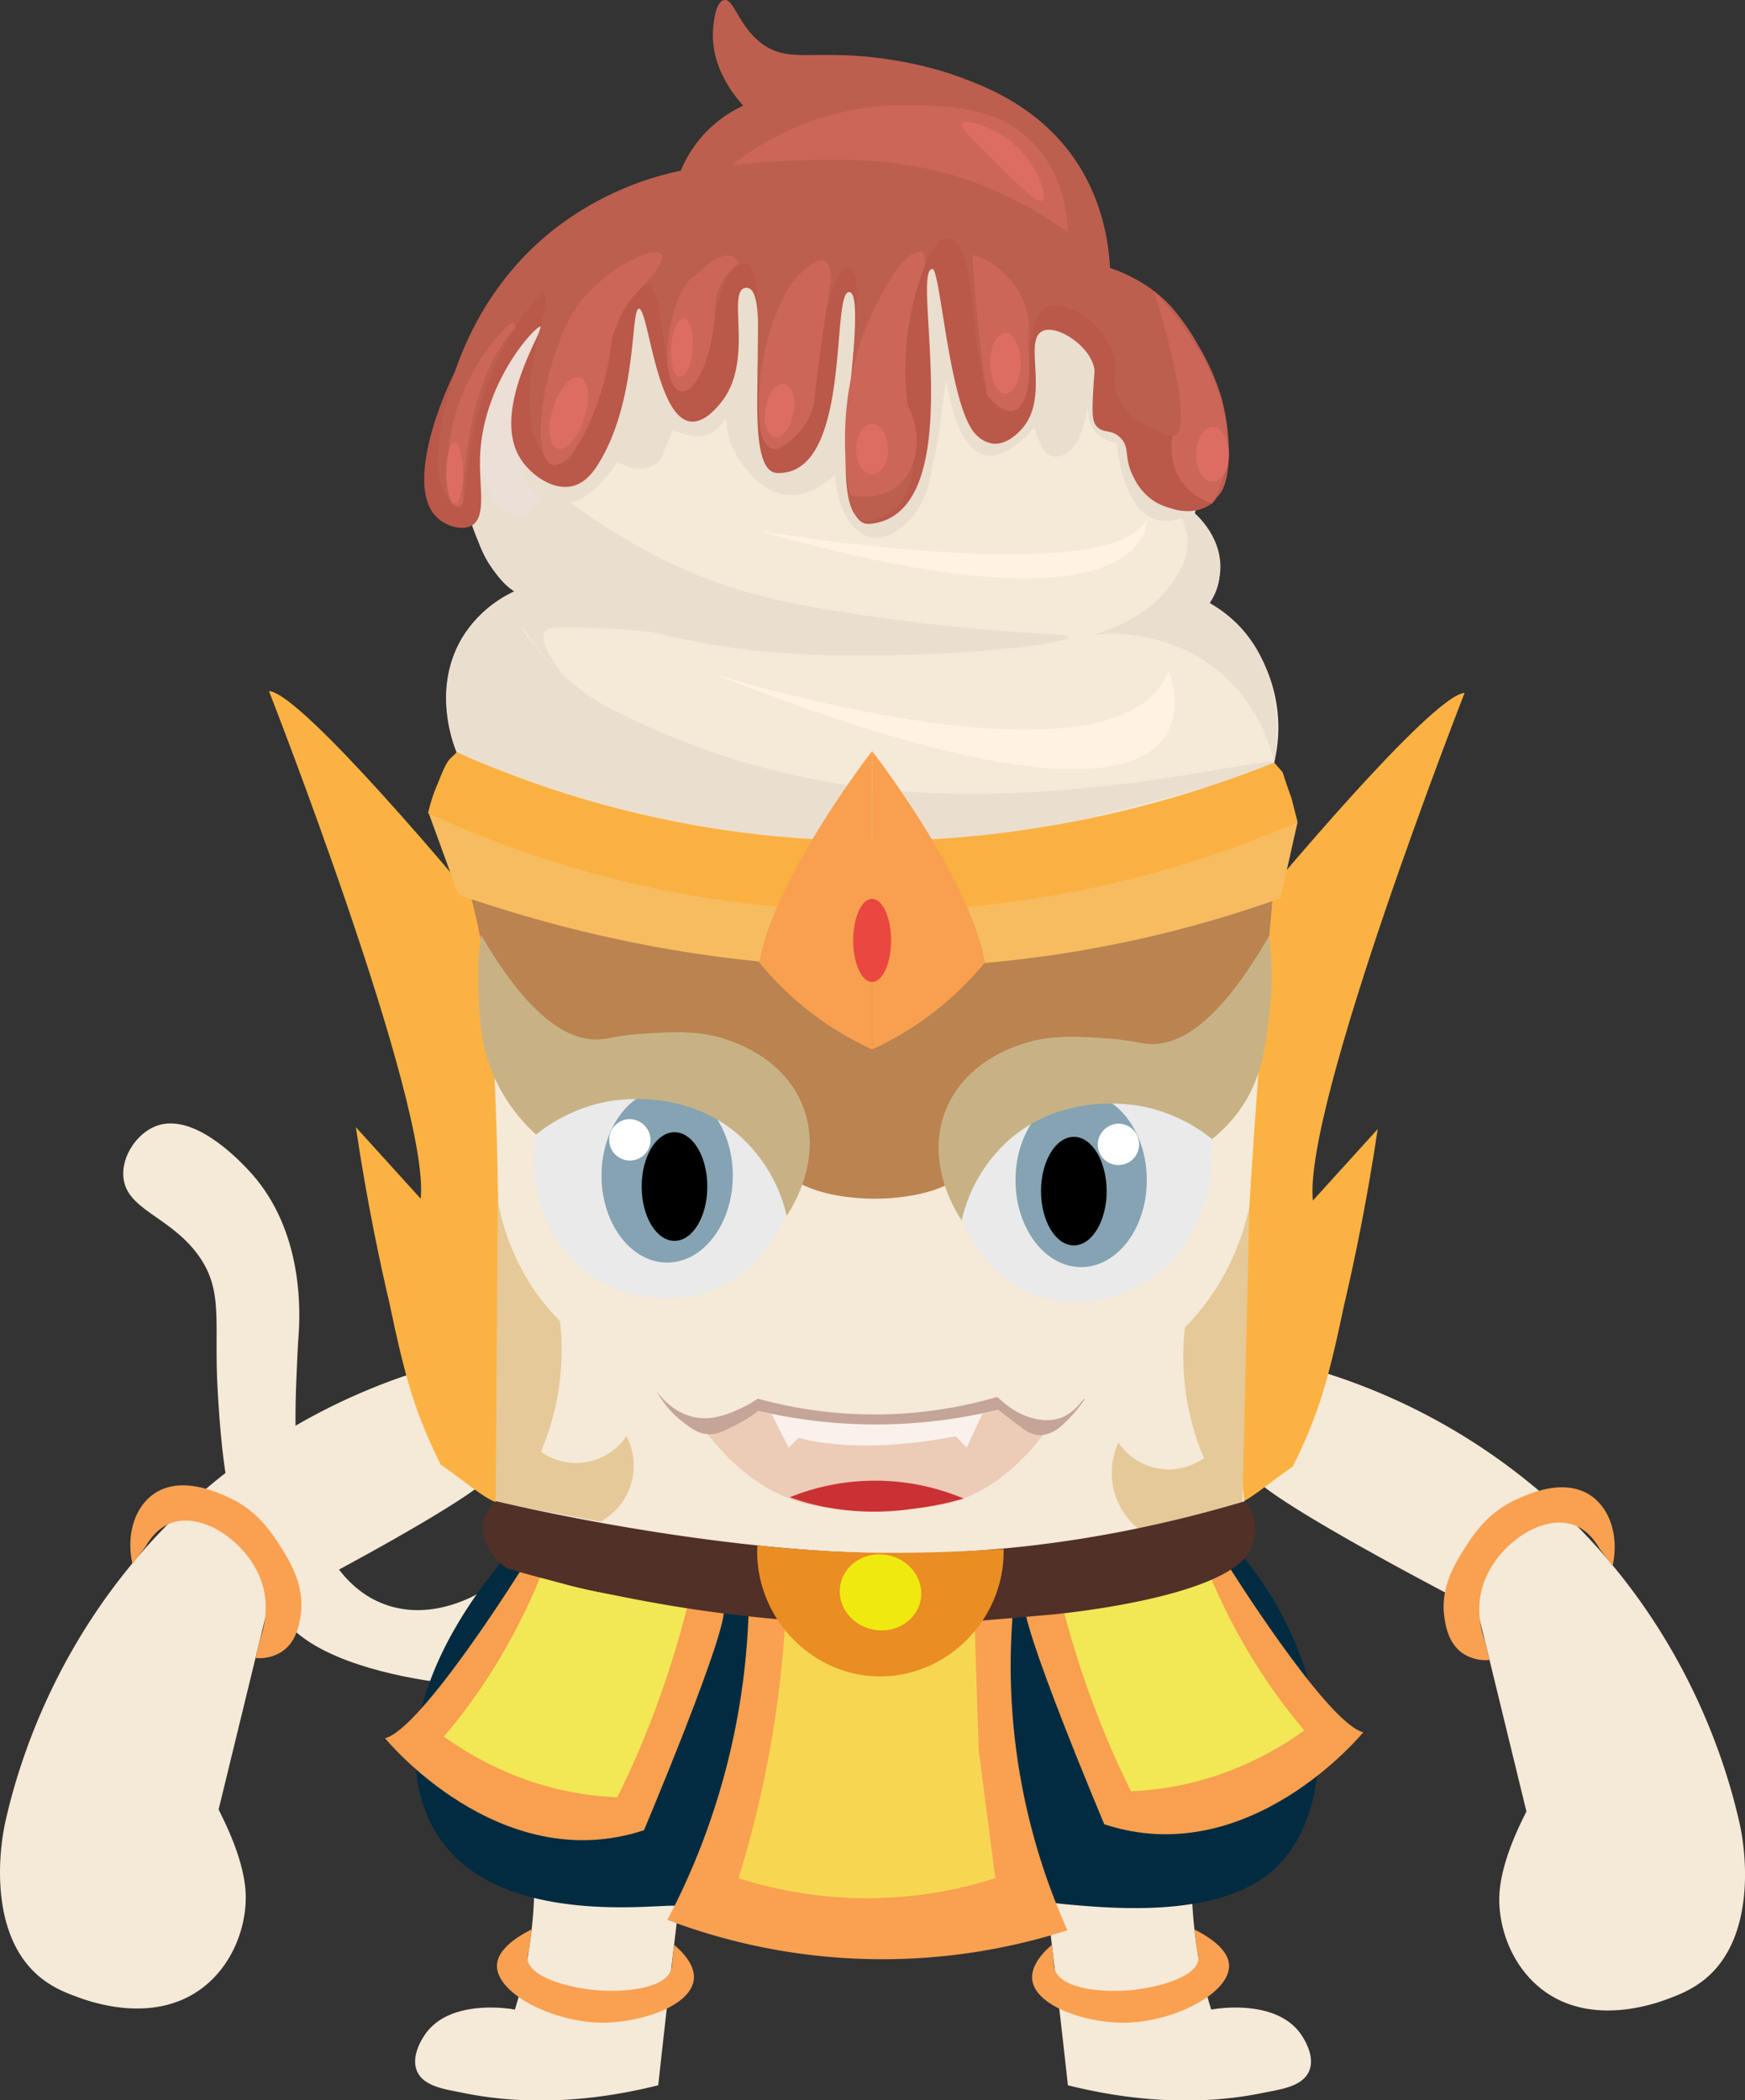 <svg id="Layer_1" data-name="Layer 1" xmlns="http://www.w3.org/2000/svg" viewBox="0 0 637.98 768"><rect x="0" y="0" width="637.98" height="768" fill="#333333" stroke="none"/><defs><style>.cls-1{fill:#f5e9d7;}.cls-2{fill:#f9a151;}.cls-3{fill:#002b40;}.cls-4{fill:#f7d752;}.cls-5{fill:#f8a04f;}.cls-6{fill:#f2e755;}.cls-7{fill:#fcb242;}.cls-8{fill:#ba8350;}.cls-9{fill:#eaeaea;}.cls-10{fill:#85a3b2;}.cls-11{fill:#fff;}.cls-12{fill:#c8b285;}.cls-13{fill:#e5c998;}.cls-14{fill:#eccbb7;}.cls-15{fill:#faf1eb;}.cls-16{fill:#ca3134;}.cls-17{fill:#c4a597;}.cls-18{fill:#503027;}.cls-19{fill:#ea8d23;}.cls-20{fill:#f0e910;}.cls-21{fill:#ebdfd7;}.cls-22{fill:#eadece;}.cls-23{fill:#fff2e3;}.cls-24{fill:#ba584a;}.cls-25{fill:#bc5f4f;}.cls-26{fill:#cc6658;}.cls-27{fill:#dd6d62;}.cls-28{fill:#f7bc60;}.cls-29{fill:#fbb142;}.cls-30{fill:#ea4740;}</style></defs><title>Moling</title><path class="cls-1" d="M246.55,579.46c-2.76,1.94-19.67,13.46-38,7.69-16.86-5.3-23.95-21.79-27.74-30.58-7.62-17.71-6.76-36.84-5.67-61.15.16-3.59.37-6.55.52-8.54.6-10.74.67-39.16-18.88-59.5-3.83-4-20.12-20.94-33.58-15.54-6.71,2.69-12.27,10.76-11.71,18.35.88,12.07,16.57,14.32,27,28.24,10,13.31,6,25.11,7.49,49.92,1.36,23,4.24,71.76,32.34,91.26,17.7,12.29,49.14,15.55,49.16,15.56Z" transform="translate(-66.4 0)"/><path class="cls-1" d="M314.87,693.93a117.27,117.27,0,0,1-53.22-12.73,159.75,159.75,0,0,1-7,53.61c-1.32-.25-23.23-4.12-32.58,8.71-.82,1.13-5.7,8.08-3.19,13.84s10.73,6.65,17.29,8c14.84,3,38.79,5.14,70.88-2.87q1.84-16.8,3.77-33.74,2-17.47,4.07-34.78" transform="translate(-66.4 0)"/><path class="cls-2" d="M312.88,711.15l-.71,6.4a6.93,6.93,0,0,1-.39,2.69c-2.71,7.51-18.88,8.27-27.86,7.44s-23.83-4.5-24.65-11.29a5.75,5.75,0,0,1,.5-3l1-7.9c-11.42,5.74-12.57,10.85-12.67,13-.45,10.25,20.13,20.92,38.22,21.09,14.08.13,32.75-6,33.74-15.87.2-2-.06-6.5-7.19-12.58" transform="translate(-66.4 0)"/><path class="cls-1" d="M449,693.93a117.26,117.26,0,0,0,53.22-12.73,159.82,159.82,0,0,0,7,53.61c1.32-.25,23.23-4.12,32.58,8.71.82,1.13,5.7,8.08,3.19,13.84s-10.73,6.65-17.29,8c-14.84,3-38.79,5.14-70.88-2.87Q455,745.65,453,728.71q-2-17.47-4.07-34.78" transform="translate(-66.4 0)"/><path class="cls-2" d="M443.78,723.73c1,9.84,19.66,16,33.74,15.87,18.09-.17,38.68-10.83,38.22-21.09-.1-2.16-1.26-7.27-12.67-13l1,7.9a5.76,5.76,0,0,1,.5,3c-.82,6.78-15.65,10.45-24.65,11.29s-25.15.08-27.86-7.44a7,7,0,0,1-.38-2.7l-.71-6.4c-7.12,6.08-7.38,10.62-7.19,12.58" transform="translate(-66.4 0)"/><path class="cls-3" d="M519.47,567.52l-86.33,13.94-71.79-1.72L255.68,564.48s-47.83,48.65-35.21,93.31,71.72,39.87,89.66,39.08c5.93-.26,17.25.84,30.91-3.6a79.41,79.41,0,0,0,23.82-12.58l29.4-2.84a26.51,26.51,0,0,1,23.22,9.67,160.18,160.18,0,0,0,40.86,9c16.85,1.43,56.46,4.86,75.33-14.39,22.22-22.68,20.61-73.24-14.19-114.58" transform="translate(-66.4 0)"/><path class="cls-2" d="M436.66,590.29a236,236,0,0,0,20,115.52A221.52,221.52,0,0,1,310.41,702,259.26,259.26,0,0,0,340.09,589.5Z" transform="translate(-66.4 0)"/><path class="cls-4" d="M353.48,593.13a397.06,397.06,0,0,1-5.62,46.77,396.29,396.29,0,0,1-11.45,46.85,154.05,154.05,0,0,0,93.88,0l-6.09-46.85q-.76-23.65-1.52-47.3l-69.2.53" transform="translate(-66.4 0)"/><path class="cls-5" d="M257.56,573s-36.87,59.19-50.38,62.59c0,0,41.61,51.12,94.66,33.64,0,0,32-75.86,29-81.27,0,0-56.77-3.79-73.33-15" transform="translate(-66.4 0)"/><path class="cls-6" d="M263.92,576.7A223.27,223.27,0,0,1,246,611.45,212.67,212.67,0,0,1,228.7,635a122.48,122.48,0,0,0,21,12.13,114.35,114.35,0,0,0,42.39,10.07c3.21-6.48,6.37-13.39,9.42-20.75a351.8,351.8,0,0,0,16.3-49.57c-5.79-.59-10.68-1.21-14.38-1.71-5.09-.69-9.15-1.24-14.71-2.29-6.42-1.2-11.26-2.39-12.93-2.81-4.58-1.14-8.58-2.31-11.87-3.33" transform="translate(-66.4 0)"/><path class="cls-5" d="M514.42,570.83S551.29,630,564.8,633.42c0,0-41.61,51.12-94.66,33.64,0,0-32-75.86-29-81.27,0,0,56.77-3.79,73.33-15" transform="translate(-66.4 0)"/><path class="cls-6" d="M508.06,574.49A223.07,223.07,0,0,0,526,609.24a213,213,0,0,0,17.27,23.51,122.4,122.4,0,0,1-21,12.13A114.31,114.31,0,0,1,479.89,655c-3.21-6.48-6.37-13.39-9.42-20.75a351.91,351.91,0,0,1-16.3-49.58c5.79-.59,10.67-1.21,14.38-1.71,5.09-.69,9.15-1.24,14.71-2.28,6.42-1.2,11.25-2.39,12.93-2.81,4.58-1.15,8.58-2.31,11.87-3.33" transform="translate(-66.4 0)"/><path class="cls-1" d="M247.59,494.46a225.64,225.64,0,0,0-110.72,54.17c-49.2,44.4-64,97.6-68.42,117.11-2.76,12.17-5.36,40.59,11,55.83,5.33,5,11.33,7.19,14.94,8.53,4.52,1.69,28.33,10.56,46.36-3.48,11.33-8.82,16-23.28,15.46-34.5-.67-13.55-9.31-29-9.88-30.49l18-73.93s77.46-39.82,82.83-49.52Z" transform="translate(-66.4 0)"/><path class="cls-2" d="M119.58,565.57c1.63-2.87,4.55-6.89,9.32-8.65,11.72-4.32,28.42,7.29,33.19,21.69,2.92,8.83.76,16.92-.57,20.76l-1.68,6.89a15.29,15.29,0,0,0,9.42-2.2c5.62-3.63,6.6-10.35,7.06-13.47,1.61-11-4.12-20-7.47-25.25-3.05-4.78-8.2-12.84-18.52-17.63-4.69-2.18-18.41-8.55-28.31-1-6.8,5.21-9.4,15.21-7.19,25.16Z" transform="translate(-66.4 0)"/><path class="cls-1" d="M523.2,495.18a225.66,225.66,0,0,1,110.72,54.17c49.19,44.4,64,97.6,68.42,117.11,2.77,12.17,5.36,40.59-11,55.83-5.33,4.95-11.33,7.19-14.94,8.54-4.52,1.68-28.33,10.55-46.36-3.48-11.33-8.82-16-23.29-15.46-34.51.67-13.55,9.3-29,9.88-30.49l-18-73.93S529,548.6,523.6,538.89Z" transform="translate(-66.4 0)"/><path class="cls-2" d="M651.21,566.29c-1.63-2.87-4.55-6.89-9.32-8.64-11.73-4.32-28.42,7.28-33.19,21.69-2.92,8.83-.76,16.92.57,20.75l1.68,6.89a15.32,15.32,0,0,1-9.42-2.2c-5.62-3.63-6.6-10.35-7.06-13.47-1.61-11,4.12-20,7.47-25.25,3.05-4.78,8.2-12.84,18.52-17.63,4.69-2.18,18.41-8.55,28.31-1,6.8,5.22,9.4,15.21,7.19,25.17Z" transform="translate(-66.4 0)"/><path class="cls-7" d="M527.86,328.76s61.88-74.68,74-75.39c0,0-59,150.78-55.47,185.63l23.71-26.15c-4.21,28.12-8.83,49.5-12.3,64.42-5.85,27.81-9.33,40-18.75,59-8.18,5.51-14.51,11.35-20,13.68,0,0-6.79-169.27,8.86-221.19" transform="translate(-66.4 0)"/><path class="cls-7" d="M238.73,328.07s-61.88-74.68-74-75.39c0,0,59,150.78,55.48,185.63l-23.71-26.15c4.21,28.13,8.83,49.5,12.3,64.43,5.85,27.81,9.33,40,18.75,59,8.18,5.51,14.51,11.35,20,13.68,0,0,6.79-169.27-8.86-221.19" transform="translate(-66.4 0)"/><path class="cls-1" d="M238.73,328.07s166.81,51.92,293,0c0,0-16.24,178.52-10.33,221.19a458,458,0,0,1-273.83,0s5.9-182.07-8.86-221.19" transform="translate(-66.4 0)"/><path class="cls-8" d="M386.2,350.8c-40.81-.47-90.27-6.39-147.47-22.73l3.87,16.76s6.86,32.72,39.54,37.14c0,0,9.1,1.45,16.19-.53s41.45-4.58,52.18,34.59l1.18,10.65s4.86,9.49,28.22,11.38c2.13.17,4.22.26,6.29.24s4.15-.07,6.29-.24c23.36-1.89,28.22-11.38,28.22-11.38l1.81-10.33c6.47-32.69,40-35.54,50.62-33.17,4.91,1.09,16.19.56,16.19.56,36.61-8,40.75-36.86,40.75-36.86l1.67-18.82C474.13,350.83,427,350.34,386.2,350.8" transform="translate(-66.4 0)"/><path class="cls-9" d="M262.44,414.86c-3.49,20.25,4.23,40.34,19.91,51.38,18.79,13.24,40,7.1,41.08,6.77,21.9-6.73,29.59-26.84,30.42-29.12a55.3,55.3,0,0,0-12.64-25.17c-15.87-17.79-38.12-18.54-42.35-18.6a44,44,0,0,0-12.46.88,46.85,46.85,0,0,0-24,13.87" transform="translate(-66.4 0)"/><path class="cls-10" d="M334.32,429.86c0,17.56-10.77,31.8-24,31.8s-24-14.24-24-31.8,10.76-31.8,24-31.8,24,14.24,24,31.8" transform="translate(-66.4 0)"/><path class="cls-11" d="M304.25,417.16a7.57,7.57,0,1,1-7.56-7.95,7.76,7.76,0,0,1,7.56,7.95" transform="translate(-66.4 0)"/><path d="M325,433.88c0,11-5.39,19.85-12,19.85s-12-8.88-12-19.85S306.35,414,313,414s12,8.89,12,19.84" transform="translate(-66.4 0)"/><path class="cls-12" d="M242.21,341.75a124.11,124.11,0,0,0-.93,19.95c.34,10.1.72,20.79,6,32.54a63.61,63.61,0,0,0,15.11,20.62,59.52,59.52,0,0,1,25.25-11.91c3.46-.7,29-5.41,49.07,12.27A56.27,56.27,0,0,1,354,444.55c1.1-1.57,13.88-20.44,5.77-40.46-6.87-16.94-23.84-22.68-27.81-24-10.26-3.48-20.44-2.78-30.88-2.07-9.75.67-12.11,2-16.3,2.07-9.71.19-24-6.32-42.57-38.33" transform="translate(-66.4 0)"/><path class="cls-13" d="M248.39,438.87a84.37,84.37,0,0,0,12.92,32.24,82.2,82.2,0,0,0,9.85,12,95.29,95.29,0,0,1-7,47.73,22.22,22.22,0,0,0,31.29-5.69A23.39,23.39,0,0,1,286,556.38l-38.39-7.11q.4-55.2.8-110.4" transform="translate(-66.4 0)"/><path class="cls-14" d="M324.49,523.5c15.2,20.2,31,25.07,37.27,26.51,8.29,1.89,17.72,1.84,26.33,1.78s16.69-.11,24-1.78c6.13-1.41,21.84-6.28,36.87-27l-17.57-7.53a165.78,165.78,0,0,1-87.66.43,33.8,33.8,0,0,1-6.32,4.11,34.19,34.19,0,0,1-12.92,3.52" transform="translate(-66.4 0)"/><path class="cls-15" d="M348.46,516.93l6.28,12.43,3.58-3.63s20.49,6.69,57.49-.57l4,4.2,5.88-12.61A203.91,203.91,0,0,1,403,519.86a206,206,0,0,1-54.49-2.93" transform="translate(-66.4 0)"/><path class="cls-16" d="M355.14,547.49a83.26,83.26,0,0,1,63.57.46A121.06,121.06,0,0,1,400,551.73a97.53,97.53,0,0,1-31.85-.64,87.37,87.37,0,0,1-13-3.6" transform="translate(-66.4 0)"/><path class="cls-13" d="M523.2,441.14a91.06,91.06,0,0,1-13.76,32.33,89.1,89.1,0,0,1-9.85,12,95.28,95.28,0,0,0,7,47.72,22.22,22.22,0,0,1-31.29-5.69,26.33,26.33,0,0,0,9.07,32.81l36.06-2.82q1.38-58.19,2.77-116.38" transform="translate(-66.4 0)"/><path class="cls-9" d="M509.56,416.52c.15,1.72,2.35,33.34-21.76,50.32-3.07,2.17-20,14.05-40.62,7.58-21.05-6.59-28.28-26.68-29-28.88a55.31,55.31,0,0,1,12.64-25.17c15.87-17.79,38.12-18.54,42.35-18.6a44.15,44.15,0,0,1,12.46.88,46.84,46.84,0,0,1,24,13.87" transform="translate(-66.4 0)"/><path class="cls-10" d="M437.67,431.52c0,17.56,10.77,31.8,24,31.8s24-14.24,24-31.8-10.77-31.8-24-31.8-24,14.24-24,31.8" transform="translate(-66.4 0)"/><path class="cls-11" d="M467.74,418.82a7.57,7.57,0,1,0,7.56-7.95,7.76,7.76,0,0,0-7.56,7.95" transform="translate(-66.4 0)"/><path d="M447,435.54c0,11,5.39,19.85,12,19.85s12-8.89,12-19.85-5.39-19.85-12-19.85-12,8.89-12,19.85" transform="translate(-66.4 0)"/><path class="cls-12" d="M530.39,342.14a125.74,125.74,0,0,1-.12,30.84c-1.46,11.34-2.9,21.65-10.09,32.12a53.51,53.51,0,0,1-10.63,11.42,59.52,59.52,0,0,0-25.25-11.91c-3.46-.7-29-5.41-49.07,12.27A56.27,56.27,0,0,0,418,446.22c-1.1-1.57-13.89-20.45-5.77-40.46,6.87-16.94,23.84-22.68,27.81-24,10.26-3.47,20.44-2.78,30.88-2.06,9.71.66,12.18,2,16.3,2.06,9.78.23,24.19-6.46,43.18-39.6" transform="translate(-66.4 0)"/><path class="cls-17" d="M438.52,516.58a30.45,30.45,0,0,1-7.73-5.73,160.3,160.3,0,0,1-87.33.57,39.19,39.19,0,0,1-6,3.44c-4,1.84-9.76,4.53-16.38,3.48-8.24-1.31-13.19-7.67-14.58-9.6a34.88,34.88,0,0,0,8.89,10.67c3.27,2.6,6,4.77,9.95,5,3.47.18,6.12-1.36,11.06-3.86a43.57,43.57,0,0,0,7.3-4.66,187.88,187.88,0,0,0,87.66-.43c9.3,6.79,11.94,8.07,12.31,7.64.16-.19-.2-.68-.41-1.91a6.43,6.43,0,0,1-4.77-4.59" transform="translate(-66.4 0)"/><path class="cls-17" d="M453.94,518.52c-5.66,1.92-11.25-.28-12.8-.89-6.2-2.44-10-7.14-10.34-6.78s3.88,4.63,3.23,5.36q-.39.44-2.63-.77c2.76,2.24,5.65,4.46,8.74,6.72a10.83,10.83,0,0,0,6.17,2.61,8.92,8.92,0,0,0,2.29-.25,13.37,13.37,0,0,0,6.06-3.32c4.56-4.08,8.53-9.5,8.18-9.78s-3,5.11-8.89,7.11" transform="translate(-66.4 0)"/><path class="cls-18" d="M247.76,548.91h0s71.87,17.54,138.26,19c31.66.68,78.49-1.94,135.58-19a17.69,17.69,0,0,1,3.82,10.86,18.16,18.16,0,0,1-2.13,7.47c-9.63,17.49-72.19,23.11-72.19,23.11-29.15,2.62-43.72,3.93-66.23,3.54a505.54,505.54,0,0,1-83.13-8.52c-20-3.72-37-8.09-49.9-11.85-7-4.95-10.27-12.41-8.41-18.45a12.76,12.76,0,0,1,4.34-6.16" transform="translate(-66.4 0)"/><path class="cls-19" d="M433.34,566.46c.43,26.3-21.61,47.55-46.93,46.51-24.48-1-44.37-22.53-43.14-47.91,9.47,1.06,18.19,1.72,26,2.13,2.73.14,9.36.46,18,.58,10.74.14,18.83-.12,26-.36,5.2-.17,12-.46,20.12-1" transform="translate(-66.4 0)"/><path class="cls-20" d="M403,585c-1.41,7.53-9.13,12.41-17.23,10.89s-13.54-8.85-12.13-16.38,9.12-12.41,17.23-10.89S404.37,577.46,403,585" transform="translate(-66.4 0)"/><path class="cls-1" d="M233.34,275.05a356.36,356.36,0,0,0,97,30c91.34,14.4,165.65-10.85,201.91-26.23A55,55,0,0,0,528.23,242a54.07,54.07,0,0,0-19.59-21.49,20.87,20.87,0,0,0,3.43-8.34c2.07-12.26-8.33-21.77-9.42-22.73a30.09,30.09,0,0,0,1.74-12c-1.4-22.21-28.43-34.06-30-34.73,0,0,23.41-37-45.51-65.43,0,0-5.86-1.42-2.06-10.91S414.94,35.61,378,39.87s-44.57-25.61-44.57-25.61S332,41.77,351.87,50.78,336.7,56,330.06,62.16A28.67,28.67,0,0,0,322,76.86S246.61,92,250.4,143.24c-1.88,3.28-21.1,37.92-5.14,63a39.93,39.93,0,0,0,9.17,10,44,44,0,0,0-18.78,16.51c-11.68,19-3.33,39.88-2.32,42.29" transform="translate(-66.4 0)"/><path class="cls-21" d="M336.49,78.23s-.73-5.6,3.56-5.77S403,86.15,419,83.05c0,0,11.24,3.91,3.14,7.28s-70.71-2.69-85.63-12.1" transform="translate(-66.4 0)"/><path class="cls-22" d="M532.29,278.87c-1.21-5.29-5.77-22.17-21.72-34.53-20.44-15.83-44.5-12.56-46.82-11.74,0,0-.35,0-.34.07s18.95-3.84,29.3-16.67c2.87-3.56,9.07-11.25,7.73-19.86-.61-3.94-2.91-8.73-1.33-9.87.75-.54,2.06,0,3.11.53,0,0,18.12,14,6.43,33.7a47,47,0,0,1,11.39,9c16.73,18.19,13.11,44,12.26,49.32" transform="translate(-66.4 0)"/><path class="cls-22" d="M259.15,286.07s-46.89-40,13.67-64.49c0,0-31.36-25.48-29.14-67.15h0l-4.58,5.63L239,192.12s5.87,18.44,15.48,24.13c0,0-36.51,16.26-21.1,58.8h0l25.81,11" transform="translate(-66.4 0)"/><path class="cls-22" d="M257.21,229.7a93.93,93.93,0,0,0,20,21.4c8.51,6.63,15.89,10,27,14.94a278.17,278.17,0,0,0,37,13.51,285.83,285.83,0,0,0,58,10c67.79,4.56,132.37-13.75,133.12-10.64.69,2.86-63,19.37-76.83,22.2-11.83,2.42-23.38,4-23.38,4l-.9.12a330.23,330.23,0,0,1-33.43,2.49A383.64,383.64,0,0,1,339,304.55,395.28,395.28,0,0,1,247.46,281c-9.9-9.91-13-24.1-7.91-35.47,4.86-10.88,15.3-15,17.65-15.81" transform="translate(-66.4 0)"/><path class="cls-22" d="M257.21,229.7c4.68-.22,11.43-.42,19.55-.28,23,.4,41.27,3.31,41.33,2.83s-16.63-1.07-35.56-8.89a110.88,110.88,0,0,1-22.58-12.62q-.18,1.33-.36,2.67-1.11,8.24-2.38,16.29" transform="translate(-66.4 0)"/><path class="cls-22" d="M272.57,247.24c-2.74-3.5-9.62-12.81-6.93-16.41.92-1.23,2.6-1.18,7.29-1.62,10.34-1,16.54-1.44,16.53-1.58,0-.33-33-.36-33.07-.36q.92,1.61,2,3.24a80.9,80.9,0,0,0,14.22,16.72" transform="translate(-66.4 0)"/><path class="cls-22" d="M254.79,167.53a256.35,256.35,0,0,0,30.12,23.23c7.35,4.84,13.08,8,15,9.13a190.3,190.3,0,0,0,24.89,11.74A189.15,189.15,0,0,0,348,218.74c3.32.83,11.36,2.78,30.58,5.69,16.67,2.52,29.46,3.92,32.72,4.27,33,3.55,45.82,2.94,45.87,4.27.08,2.23-36,6.8-75.73,6.67a349.66,349.66,0,0,1-37-1.54,290.13,290.13,0,0,1-85.27-22.53c-1.7-1.53-12.18-11.24-12-26.7a35.45,35.45,0,0,1,7.65-21.34" transform="translate(-66.4 0)"/><path class="cls-23" d="M344,194.14s129.81,22,141.77-4.57c0,0,4,46.1-141.77,4.57" transform="translate(-66.4 0)"/><path class="cls-23" d="M327.53,246.53s148.66,46.5,166.13-1.37c0,0,34.5,80.36-166.13,1.37" transform="translate(-66.4 0)"/><path class="cls-21" d="M290.6,108.07c-12.88,2.41-25.69,5.29-38.44,8.5-1,1.34-2,2.67-3,4,.63,1.54-.25,6.13-2.62,13.92-15.95,52.48,12.19,60.31,15.95,49.35,3.64-10.64,20.53-59.62,31.81-66.82a76.18,76.18,0,0,0-3.71-9" transform="translate(-66.4 0)"/><path class="cls-22" d="M450.72,88.69c-4.08,11-7.73,22.06-11.23,33.21,3,21.36,4,48.51,14.8,44.72,14.08-5,7-37,18.72-41.43a9.68,9.68,0,0,1,1.69-.43c-2.69-5.17-4.83-10.71-8.06-15.64-4.74-7.25-10.52-13.69-15.92-20.43" transform="translate(-66.4 0)"/><path class="cls-22" d="M331.59,104.84a105.47,105.47,0,0,1,3.82,30.49c-.79,1.57-7.73,16.05-.13,30.42.57,1.08,7.72,14.18,19,15.17,12.77,1.13,28.42-13.58,31.49-37.58a149,149,0,0,0,2.94-44q-.2-2.39-.47-4.71c-18.9,3.26-37.77,6.62-56.61,10.22" transform="translate(-66.4 0)"/><path class="cls-22" d="M345.14,83.25c-16.79,2.65-33.47,5.82-50.1,9.35-1.3,1.47-2.61,2.94-3.88,4.43.82,1.69-.33,6.74-3.41,15.31-12,33.48-4.78,50.44,4.4,56.44,6.66,4.34,14.32,2.92,16.38-2.14,4.74-11.71,26.75-65.6,41.45-73.51a77.09,77.09,0,0,0-4.84-9.87" transform="translate(-66.4 0)"/><path class="cls-22" d="M396.47,81.87c-4.08,13.79-7.73,27.78-11.23,41.83,3,26.9,4,61.1,14.8,56.32,14.08-6.25,7-46.65,18.72-52.17a8.11,8.11,0,0,1,1.69-.55c-2.69-6.51-4.83-13.49-8.06-19.7-4.74-9.13-10.52-17.24-15.92-25.73" transform="translate(-66.4 0)"/><path class="cls-22" d="M256.39,172.86s15.91,29.52,37.91-7.47l-19-9.25Z" transform="translate(-66.4 0)"/><path class="cls-22" d="M310.62,156.15s14,9,20.76-2.79l5.05-5.24-5.31-8.32-20.5,4.62Z" transform="translate(-66.4 0)"/><path class="cls-22" d="M371.74,173.5c.36,12,6.34,21.65,13,23,8.18,1.63,21-8.44,22.47-26.39l-15.88-8.26-22,8.26Z" transform="translate(-66.4 0)"/><path class="cls-22" d="M412.49,139s5.17,48.23,32.11,17.17l1.7-6.54L436,139.79l-21.09-10.67-4.33,3.38Z" transform="translate(-66.4 0)"/><path class="cls-22" d="M464.43,146.32s-2.74,14.08,10.27,15.51c0,0,2,34.67,23.6,27.74l7.59.92-5.37-3.58-3.91-25.08-30.23-30.66-5.51,3.29Z" transform="translate(-66.4 0)"/><path class="cls-24" d="M500,134.7c-3.75-6.38-7.91-13.47-14.94-19.91a58.67,58.67,0,0,0-15.13-10,84.87,84.87,0,0,0-3.12-17.48c-12.82-1.69-25.59-3.64-38.41-5.61-35.95-5.53-72.22-9.81-107.46-19a45,45,0,0,0-4.52,8.5A140.2,140.2,0,0,0,270.68,93c-8.68,6.29-26.13,19.24-37.76,42.51-7.14,14.28-17.7,43.66-6.58,53.87,3.41,3.14,9.2,4.77,12.62,2.72,5.15-3.1,2.82-13.37,2.91-23.28.25-28.69,20.72-50.09,22.2-49.42s-18.61,31-7.26,48.51c3.67,5.66,11.5,11.35,18.5,9.91,5.08-1,8.24-5.54,10.2-8.76,14-23.1,11.4-55.85,14.46-56.19,3.37-.37,6.33,39.43,18.73,41.25,5.3.78,10.32-5.68,11.62-7.35,11.65-15,2-39.38,8.22-41.41a2.54,2.54,0,0,1,1.51,0c9.24,2.85-4,67.19,10.55,67.6,27.62.79,19.33-67,26.35-66.14,7.86.95-10.38,86.33,7.38,84.74,37.62-3.38,14.63-93.79,23-93.17,2.93.22,6.16,50.79,15.88,60.5a10.51,10.51,0,0,0,6.26,3.33c5,.49,9.15-3.92,10.22-5.07,10.91-11.61.69-32.27,7.67-36,5.35-2.88,18.12,5.66,19.18,14.07.1.75,0,.56-.27,4.53-.55,9-.8,13.48.71,15.65,2.39,3.43,5.55,1.17,9.07,4.71,3.75,3.78.91,7.11,5,14.76a21,21,0,0,0,7.76,8.68,23.59,23.59,0,0,0,5.61,2.29,19.27,19.27,0,0,0,7.79,1,14.69,14.69,0,0,0,7.25-2.76c8.3-6.8-.62-30.72-2.54-35.62A92.06,92.06,0,0,0,500,134.7" transform="translate(-66.4 0)"/><path class="cls-25" d="M512.88,145.11a83.82,83.82,0,0,0-8.27-18.61,81.68,81.68,0,0,0-10-14.33c-9.84-10.74-23-15-32-16.83Q416,68.84,415.65,69.5t56.65,35.32c.24-8.43-.27-32.15-17.23-52.17-12.93-15.25-29.51-21.4-37.75-24.45-15.81-5.86-31.85-7.32-36.23-7.66-19.42-1.52-27.42,1.9-36.17-4.62C336.35,9.53,334.73-.69,331.12,0c-3.07.61-4,8.34-4.08,12.3-.25,12,6.72,21.47,11.1,26.34a45.64,45.64,0,0,0-13.48,9.52,44.55,44.55,0,0,0-9.36,14.26,112.74,112.74,0,0,0-46.77,21.78c-38.62,30.78-42.38,77.17-42.07,86,.33,9.19,5.37,15.75,7.79,15.47,2.85-.34,2.3-12.13,4.84-25.61,5.63-29.86,23.51-53.53,26.26-52.41,1.09.44.52,4.76-1.65,13.14-12.35,47.65,9.45,54.76,12.35,44.81s16.71-56.9,25.43-61.16,5.81,42,16,38.41,8-42.67,20.34-46.23-1.45,66.14,12.31,67.57S366.88,95.18,377,98s-13.13,95.51,7.26,92.46c15.57-2.33,19.36-19.22,13.55-43.57-4.56-19.08,6-58,14.05-59.56,14.53-2.85,6.5,59.5,21.8,62.59,11.93,2.41,5.69-33.64,15.3-37.62,6.83-2.83,19.4,5.19,23.53,14.77,3.14,7.3-.33,11.57,2.75,18.46,3.54,7.92,12.39,11.89,19.77,14a31.32,31.32,0,0,0,2.66,12.8,31,31,0,0,0,4.46,7.19c4,3.19,6.42,3.39,8,2.84,6.68-2.38,7-22.44,2.73-37.32" transform="translate(-66.4 0)"/><path class="cls-26" d="M354.67,58.83c17.39-.67,39.11-1.5,63.19,6.19a134.89,134.89,0,0,1,39,20.12c-.24-6.94-1.88-21.61-12.74-32.83-13-13.45-31.28-13.68-46.57-13.87a101.2,101.2,0,0,0-39.48,7.82,103,103,0,0,0-24.24,14.22c4.81-.59,12-1.32,20.81-1.66" transform="translate(-66.4 0)"/><path class="cls-26" d="M235.66,184s-.37-43.26,19-64c0,0,.75-4.14-3.46,0,0,0-27.14,25-19.76,64,0,0,2.54,2.62,4.25,0" transform="translate(-66.4 0)"/><path class="cls-26" d="M350.13,164.17s-7.86,2.24-6.14-21.32a90.92,90.92,0,0,1,10.73-37.73c5.32-7.26,10.71-11,13.33-9.6,2.34,1.21,2.05,6.22,2,7.65Q368.94,110,367.93,117q-1.91,13.29-3.47,26.21a23.26,23.26,0,0,1-14.33,20.91" transform="translate(-66.4 0)"/><path class="cls-26" d="M377,181c1.79.41,10.14,2.12,16.81-2.79,7.89-5.8,10.43-18.64,4.39-30.2a104.22,104.22,0,0,1-.75-16.05,105.87,105.87,0,0,1,7-34.64c.14-.86.58-4.07-.87-5s-5.08.77-8.4,4.94A107.15,107.15,0,0,0,384,117.37C372.88,143.43,374.84,167.8,377,181" transform="translate(-66.4 0)"/><path class="cls-26" d="M509.46,184.06s22.32-30.35-21.22-77.67c0,0,16.65,51.66,6.82,53.2,0,0-4,17.89,14.4,24.48" transform="translate(-66.4 0)"/><path class="cls-26" d="M427.27,144.59c1.32,1.48,6,6.6,9.79,5.54,4.52-1.26,7-10.91,5.14-24.39a28.8,28.8,0,0,0-20.27-32.54q.74,12.58,2.13,26.14,1.37,13.13,3.2,25.25" transform="translate(-66.4 0)"/><path class="cls-26" d="M311.25,120.29c-2.09,11.81-.3,22,4,22.77s9.47-8.2,11.56-20,.3-22-4-22.77-9.47,8.2-11.56,20" transform="translate(-66.4 0)"/><path class="cls-26" d="M267.49,135.14c-4.86,17.74-4.44,33.31.93,34.79S282.1,158.21,287,140.47s4.44-33.31-.93-34.78-13.67,11.71-18.53,29.45" transform="translate(-66.4 0)"/><path class="cls-26" d="M281.6,107.13a54.46,54.46,0,0,1,19.78-13.92s15.88-5.65.12,11.22c-9.15,9.8-9,13-9.73,14.82-3.09,7.55-2.51,10.14-3.19,10.23-1,.14-2.94-4.56-7-22.35" transform="translate(-66.4 0)"/><path class="cls-26" d="M327.86,113.74a20.57,20.57,0,0,1,.95-6.87,21.6,21.6,0,0,1,7.73-10.64,4.87,4.87,0,0,0-2.23-2.42c-4-1.91-11.47,3.31-18.71,12.88v3.59l12.26,3.46" transform="translate(-66.4 0)"/><path class="cls-27" d="M391.07,164.23c0,5.08-2.61,9.2-5.83,9.2s-5.83-4.12-5.83-9.2,2.61-9.2,5.83-9.2,5.83,4.12,5.83,9.2" transform="translate(-66.4 0)"/><path class="cls-27" d="M515.7,166.17c0,5.53-2.71,10-6,10s-6-4.49-6-10,2.71-10,6-10,6,4.49,6,10" transform="translate(-66.4 0)"/><path class="cls-27" d="M439.5,132.8c0,6.15-2.48,11.14-5.54,11.14s-5.54-5-5.54-11.14,2.48-11.14,5.54-11.14,5.54,5,5.54,11.14" transform="translate(-66.4 0)"/><path class="cls-27" d="M356.51,151c-.95,5.34-4,9.26-6.83,8.77s-4.35-5.24-3.41-10.57,4-9.27,6.83-8.77,4.35,5.24,3.41,10.57" transform="translate(-66.4 0)"/><path class="cls-27" d="M319.61,127.37c-.43,5.92-2.53,10.59-4.68,10.44s-3.56-5.08-3.13-11,2.53-10.59,4.68-10.44,3.56,5.08,3.13,11" transform="translate(-66.4 0)"/><path class="cls-27" d="M280,152.83c-2.29,7.2-6.68,12.23-9.82,11.23s-3.83-7.64-1.54-14.84S275.35,137,278.49,138s3.83,7.64,1.54,14.84" transform="translate(-66.4 0)"/><path class="cls-27" d="M235.66,172.93c0,6.13-1.37,11.1-3.06,11.1s-3.06-5-3.06-11.1,1.37-11.1,3.06-11.1,3.06,5,3.06,11.1" transform="translate(-66.4 0)"/><path class="cls-27" d="M438.64,54.09c7.36,7.26,10.8,17.84,8.89,19.2s-8.61-5.48-19.91-16.71c-6.87-6.83-10.3-10.27-9.6-11.38,1.21-1.93,12.7,1.08,20.63,8.89" transform="translate(-66.4 0)"/><path class="cls-28" d="M234,327.17l-10.86-29.83a414.16,414.16,0,0,0,95.72,27.56c97.61,15.67,178.28-7.67,221.95-24.32l-6.26,27.87A435.2,435.2,0,0,1,459.08,348c-95.34,15.74-175.95-3.81-225.06-20.83" transform="translate(-66.4 0)"/><path class="cls-29" d="M222.9,297.34a60,60,0,0,1,3.71-11.21c3.85-9.9,4.15-8,6.73-11.08a377.51,377.51,0,0,0,97.93,28.45c89.73,13.23,162.91-9.45,201-24.64l3.08,3.53q.73,2.34,1.56,4.77t1.65,4.62l2.24,8.79a387.92,387.92,0,0,1-154.1,32.57,388.25,388.25,0,0,1-163.82-35.8" transform="translate(-66.4 0)"/><path class="cls-5" d="M385.24,274.64s-35.75,46-41.25,77.3a115.26,115.26,0,0,0,41.25,31.79Z" transform="translate(-66.4 0)"/><path class="cls-5" d="M385.24,274.64s35.75,46,41.25,77.3a115.31,115.31,0,0,1-41.25,31.79Z" transform="translate(-66.4 0)"/><path class="cls-30" d="M392.18,343.87c0,8.39-3.1,15.2-6.93,15.2s-6.93-6.81-6.93-15.2,3.1-15.2,6.93-15.2,6.93,6.81,6.93,15.2" transform="translate(-66.4 0)"/></svg>